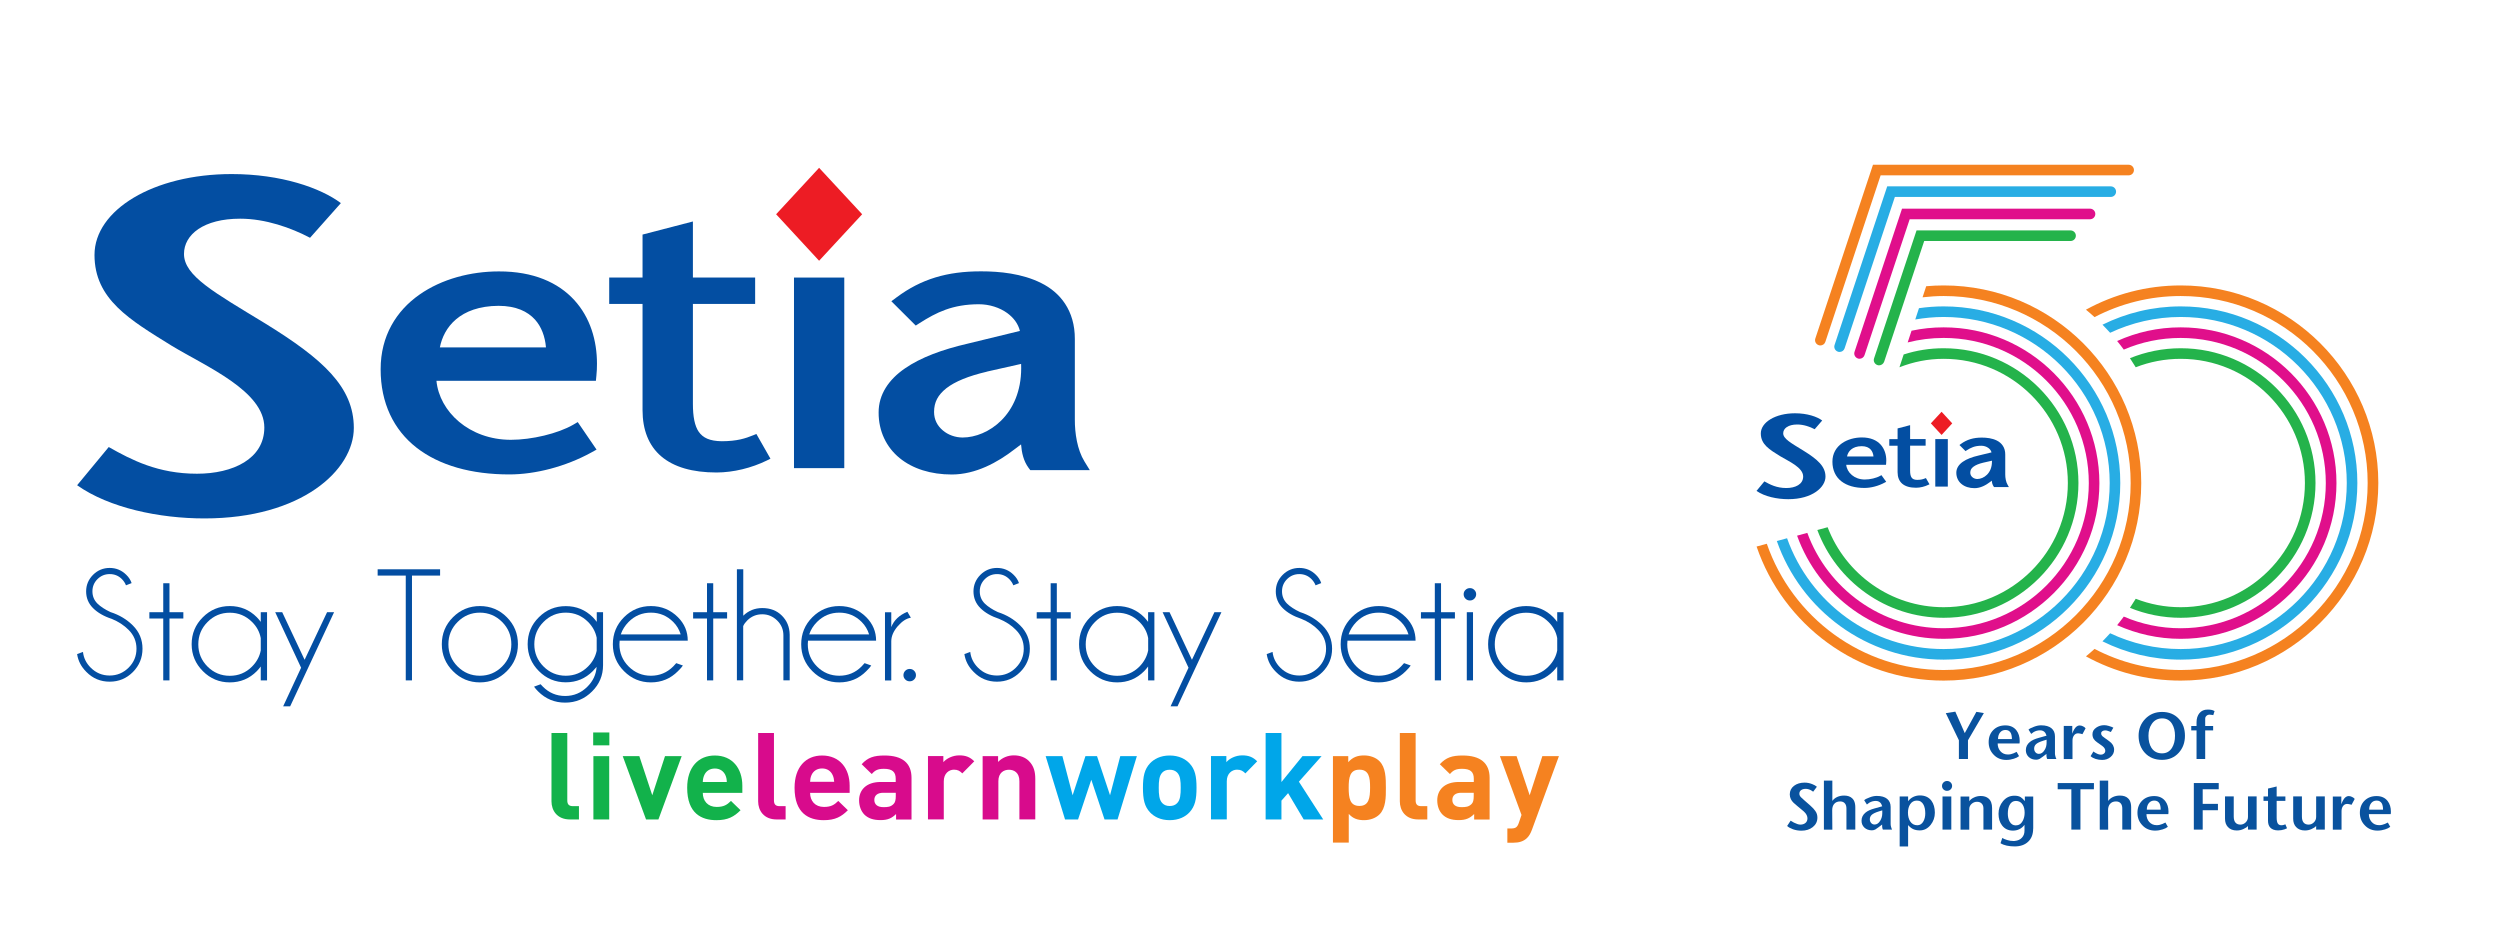 <?xml version="1.0" encoding="utf-8"?>
<!-- Generator: Adobe Illustrator 27.5.0, SVG Export Plug-In . SVG Version: 6.00 Build 0)  -->
<svg version="1.1" id="Layer_1" xmlns="http://www.w3.org/2000/svg" xmlns:xlink="http://www.w3.org/1999/xlink" x="0px" y="0px"
	 viewBox="0 0 349.47 132.22" style="enable-background:new 0 0 349.47 132.22;" xml:space="preserve">
<style type="text/css">
	.st0{fill:#034EA2;}
	.st1{fill:#ED1C24;}
	.st2{fill:#12B24B;}
	.st3{fill:#D80B8C;}
	.st4{fill:#00A6E9;}
	.st5{fill:#F58220;}
	.st6{fill:#09529E;}
	.st7{fill:#24B34B;}
	.st8{fill:#E00F8B;}
	.st9{fill:#28ADE4;}
</style>
<g>
	<path class="st0" d="M43.34,33.24c-2.66-1.4-6.22-2.67-9.77-2.67c-5.09,0-7.85,2.21-7.85,4.93c0,3.07,4.24,5.38,11.33,9.7
		c8.11,5,12.41,8.9,12.41,14.62c0,5.87-7.26,12.65-20.88,12.65c-6.31,0-13.32-1.47-17.8-4.64l4.42-5.34
		c3.18,1.8,6.88,3.73,12.33,3.73c5.01,0,9.42-2.06,9.42-6.46c0-5.1-8.11-8.5-12.95-11.43c-5.87-3.64-10.79-6.49-10.79-12.7
		c0-6.25,8.2-11.3,19.18-11.3c6.9,0,12.42,1.93,15.26,4.06L43.34,33.24z"/>
	<polygon class="st1" points="114.5,36.45 108.49,29.95 114.5,23.46 120.52,29.95 	"/>
	<path class="st0" d="M151.59,64.5c-1.01-1.64-1.35-3.97-1.34-5.84V47.41c0.02-4.01-2.07-6.55-4.72-7.85
		c-2.65-1.33-5.82-1.63-8.37-1.63c-4.75-0.01-8.38,1.07-11.82,3.63l-0.74,0.55l3.41,3.4l0.53-0.34c2.37-1.51,4.61-2.63,8.29-2.64
		c1.46,0,2.91,0.46,3.98,1.24c0.88,0.65,1.51,1.48,1.76,2.49l-7.31,1.78c-3.51,0.81-6.55,1.92-8.78,3.47
		c-2.22,1.53-3.67,3.61-3.66,6.15c-0.01,2.62,1.08,4.85,2.92,6.36c1.84,1.51,4.38,2.31,7.32,2.31c3.33-0.01,6.38-1.68,8.78-3.54l0,0
		l0.89-0.67c0.09,1.17,0.35,2.33,1.05,3.28l0.24,0.32h8.32L151.59,64.5z M142.75,51.46c0,6.55-4.66,9.69-8.18,9.7
		c-1.01,0-2.04-0.36-2.78-1c-0.75-0.63-1.22-1.49-1.22-2.58c0.01-1.37,0.53-2.36,1.72-3.31c1.19-0.93,3.09-1.71,5.65-2.31v-0.01
		l4.8-1.08C142.75,51.08,142.76,51.27,142.75,51.46z M137.76,51.19L137.76,51.19L137.76,51.19L137.76,51.19z"/>
	<rect x="110.99" y="38.8" class="st0" width="7.03" height="26.64"/>
	<path class="st0" d="M105.73,60.66l-0.43,0.18c-1.11,0.45-2.26,0.83-4.39,0.84c-1.73-0.02-2.64-0.49-3.22-1.3
		c-0.58-0.82-0.83-2.15-0.83-3.9V42.49h8.7V38.8h-8.7v-7.84l-7.04,1.83v6.01h-4.66v3.69h4.66v14.85c0,2.71,0.84,4.94,2.61,6.45
		c1.76,1.5,4.35,2.26,7.75,2.26c2.35-0.01,4.88-0.63,7.02-1.68l0.5-0.25L105.73,60.66z"/>
	<path class="st0" d="M80.13,59.37c-2.14,1.24-5.81,2.11-8.71,2.11c-5.84,0-10-3.95-10.41-8.25H83.3l0.07-0.72
		c0.06-0.55,0.08-1.11,0.08-1.67c0-3.23-0.94-6.46-3.18-8.9c-2.23-2.44-5.71-4.01-10.53-4c-3.89,0-7.97,1.03-11.14,3.27
		c-3.17,2.23-5.4,5.73-5.39,10.41c-0.01,4.7,1.82,8.47,5.02,10.96c3.2,2.49,7.67,3.74,12.97,3.74c3.63,0,7.85-1.09,11.43-3.05
		l0.76-0.42L80.76,59L80.13,59.37z M61.49,48.56c0.53-2.75,2.76-5.78,8.21-5.81c2.45,0.01,4.05,0.78,5.1,1.94
		c0.89,1,1.39,2.35,1.52,3.87H61.49z"/>
</g>
<g>
	<path class="st0" d="M15.62,86.51C14.51,86.15,13.64,85.64,13,85c-0.64-0.64-0.96-1.42-0.96-2.33c0-0.89,0.32-1.66,0.96-2.31
		c0.64-0.64,1.42-0.97,2.33-0.97c0.9,0,1.68,0.32,2.33,0.97c0.35,0.34,0.6,0.73,0.74,1.15l-0.79,0.31c-0.12-0.32-0.31-0.6-0.57-0.87
		c-0.47-0.47-1.04-0.7-1.7-0.7c-0.67,0-1.23,0.23-1.71,0.7c-0.47,0.47-0.71,1.04-0.71,1.71c0,0.67,0.23,1.24,0.7,1.71
		c0.44,0.43,1.05,0.83,1.82,1.19c1.25,0.4,2.29,1.03,3.14,1.88c0.89,0.89,1.34,1.97,1.34,3.24c0,1.27-0.45,2.36-1.34,3.26
		c-0.9,0.9-1.98,1.35-3.25,1.35c-1.27,0-2.36-0.45-3.25-1.36c-0.73-0.72-1.16-1.55-1.3-2.5l0.82-0.3c0.09,0.84,0.45,1.57,1.08,2.2
		c0.73,0.73,1.61,1.1,2.65,1.1c1.03,0,1.91-0.37,2.65-1.1c0.73-0.73,1.1-1.61,1.1-2.65c0-1.02-0.37-1.9-1.1-2.63
		C17.33,87.4,16.55,86.89,15.62,86.51"/>
	<polygon class="st0" points="22.82,85.58 22.82,81.53 23.69,81.53 23.69,85.58 25.63,85.58 25.63,86.46 23.69,86.46 23.69,95.11 
		22.82,95.11 22.82,86.46 20.88,86.46 20.88,85.58 	"/>
	<path class="st0" d="M37.33,95.11h-0.88v-1.94c-0.17,0.23-0.35,0.44-0.55,0.65c-1.04,1.05-2.3,1.57-3.78,1.57
		c-1.46,0-2.72-0.52-3.76-1.57c-1.04-1.04-1.57-2.3-1.57-3.76c0-1.48,0.52-2.74,1.57-3.78c1.04-1.04,2.3-1.56,3.76-1.56
		c1.48,0,2.74,0.52,3.78,1.56c0.2,0.21,0.38,0.42,0.55,0.65v-1.35h0.88V95.11z M36.45,90.92v-1.72c-0.16-0.86-0.56-1.61-1.21-2.25
		c-0.86-0.86-1.9-1.3-3.12-1.3c-1.22,0-2.25,0.43-3.11,1.3c-0.86,0.86-1.29,1.9-1.29,3.12c0,1.21,0.43,2.25,1.29,3.11
		c0.86,0.86,1.9,1.29,3.11,1.29c1.22,0,2.26-0.43,3.12-1.3C35.89,92.51,36.29,91.77,36.45,90.92"/>
	<polygon class="st0" points="40.56,98.74 39.58,98.74 42.09,93.34 38.47,85.58 39.45,85.58 42.58,92.23 45.72,85.58 46.7,85.58 	
		"/>
	<polygon class="st0" points="57.59,80.46 57.59,95.11 56.72,95.11 56.72,80.46 52.79,80.46 52.79,79.58 61.52,79.58 61.52,80.46 	
		"/>
	<path class="st0" d="M67.08,84.72c1.48,0,2.74,0.52,3.77,1.56c1.04,1.04,1.55,2.3,1.55,3.78c0,1.46-0.52,2.72-1.55,3.76
		c-1.04,1.04-2.29,1.57-3.77,1.57c-1.46,0-2.72-0.52-3.76-1.57c-1.04-1.04-1.56-2.3-1.56-3.76c0-1.48,0.52-2.74,1.56-3.78
		C64.36,85.24,65.62,84.72,67.08,84.72 M63.97,86.94c-0.86,0.86-1.29,1.9-1.29,3.12c0,1.21,0.43,2.25,1.29,3.11
		c0.86,0.86,1.9,1.29,3.11,1.29c1.21,0,2.25-0.43,3.11-1.29c0.86-0.86,1.29-1.89,1.29-3.11c0-1.22-0.43-2.26-1.29-3.12
		c-0.86-0.86-1.9-1.3-3.11-1.3C65.86,85.64,64.83,86.08,63.97,86.94"/>
	<path class="st0" d="M83.4,93.22c-0.17,0.2-0.35,0.4-0.53,0.59c-1.04,1.05-2.3,1.57-3.78,1.57c-1.46,0-2.72-0.52-3.76-1.57
		c-1.04-1.04-1.57-2.3-1.57-3.76c0-1.48,0.52-2.74,1.57-3.77c1.04-1.04,2.3-1.55,3.76-1.55c1.48,0,2.74,0.52,3.78,1.55
		c0.2,0.21,0.38,0.42,0.55,0.65v-1.35h0.88v7.4c0,1.44-0.51,2.66-1.53,3.67c-1.04,1.05-2.3,1.57-3.77,1.57s-2.73-0.52-3.78-1.57
		c-0.21-0.21-0.4-0.43-0.57-0.66l0.92-0.34l0.32,0.34c0.86,0.86,1.89,1.3,3.11,1.3c1.21,0,2.24-0.43,3.11-1.3
		C82.9,95.21,83.33,94.28,83.4,93.22 M83.41,89.15c-0.17-0.84-0.57-1.57-1.2-2.21c-0.86-0.86-1.9-1.3-3.12-1.3
		c-1.22,0-2.25,0.43-3.11,1.3c-0.86,0.86-1.29,1.9-1.29,3.12c0,1.21,0.43,2.25,1.29,3.11c0.86,0.86,1.9,1.29,3.11,1.29
		c1.22,0,2.26-0.43,3.12-1.3c0.62-0.62,1.02-1.35,1.2-2.19V89.15z"/>
	<path class="st0" d="M86.62,89.57c-0.02,0.15-0.03,0.32-0.03,0.49c0,1.21,0.43,2.25,1.29,3.11c0.86,0.86,1.9,1.29,3.11,1.29
		c1.21,0,2.25-0.43,3.12-1.3c0.15-0.15,0.29-0.3,0.42-0.46l0.93,0.33c-0.11,0.18-0.34,0.45-0.69,0.79c-1.04,1.05-2.3,1.57-3.78,1.57
		c-1.46,0-2.72-0.52-3.76-1.57c-1.04-1.04-1.56-2.3-1.56-3.76c0-1.48,0.52-2.74,1.56-3.78c1.04-1.04,2.3-1.56,3.76-1.56
		c1.48,0,2.74,0.52,3.78,1.56c0.92,0.92,1.37,2.02,1.37,3.28H86.62z M86.78,88.68h8.37c-0.2-0.67-0.55-1.25-1.04-1.74
		c-0.86-0.86-1.9-1.3-3.12-1.3c-1.22,0-2.26,0.43-3.12,1.3C87.36,87.46,86.99,88.04,86.78,88.68"/>
	<polygon class="st0" points="98.83,85.58 98.83,81.53 99.7,81.53 99.7,85.58 101.64,85.58 101.64,86.46 99.7,86.46 99.7,95.11 
		98.83,95.11 98.83,86.46 96.89,86.46 96.89,85.58 	"/>
	<path class="st0" d="M103.02,79.58h0.88v6.49c0.73-0.71,1.62-1.07,2.66-1.07c1.12,0,2.03,0.35,2.74,1.06
		c0.71,0.71,1.07,1.59,1.09,2.66v6.38h-0.88v-6.29c0-0.81-0.29-1.5-0.88-2.08c-0.59-0.57-1.28-0.86-2.08-0.86
		c-0.81,0-1.5,0.28-2.08,0.85c-0.26,0.26-0.46,0.52-0.58,0.8v7.58h-0.88V79.58z"/>
	<path class="st0" d="M112.95,89.57c-0.02,0.15-0.03,0.32-0.03,0.49c0,1.21,0.43,2.25,1.29,3.11c0.86,0.86,1.9,1.29,3.11,1.29
		c1.22,0,2.26-0.43,3.12-1.3c0.15-0.15,0.28-0.3,0.42-0.46l0.93,0.33c-0.11,0.18-0.34,0.45-0.69,0.79c-1.04,1.05-2.3,1.57-3.78,1.57
		c-1.46,0-2.72-0.52-3.76-1.57c-1.04-1.04-1.56-2.3-1.56-3.76c0-1.48,0.52-2.74,1.56-3.78c1.04-1.04,2.3-1.56,3.76-1.56
		c1.48,0,2.74,0.52,3.78,1.56c0.91,0.92,1.37,2.02,1.37,3.28H112.95z M113.12,88.68h8.37c-0.21-0.67-0.55-1.25-1.04-1.74
		c-0.86-0.86-1.9-1.3-3.12-1.3c-1.22,0-2.25,0.43-3.12,1.3C113.69,87.46,113.33,88.04,113.12,88.68"/>
	<path class="st0" d="M127.33,86.35c-0.62,0.09-1.23,0.49-1.84,1.19c-0.6,0.7-0.9,1.4-0.9,2.11v5.47h-0.88v-9.53h0.88v2.07
		c0.37-0.96,1.12-1.67,2.25-2.14L127.33,86.35z"/>
	<path class="st0" d="M127.78,93.76c0.17,0.17,0.26,0.37,0.26,0.62c0,0.24-0.09,0.45-0.26,0.61c-0.17,0.17-0.37,0.25-0.61,0.25
		c-0.24,0-0.45-0.08-0.62-0.25c-0.17-0.17-0.26-0.37-0.26-0.61c0-0.24,0.09-0.45,0.26-0.62c0.17-0.17,0.38-0.25,0.62-0.25
		C127.41,93.51,127.61,93.59,127.78,93.76"/>
	<path class="st0" d="M139.66,86.51c-1.11-0.37-1.98-0.87-2.62-1.51c-0.64-0.64-0.96-1.42-0.96-2.33c0-0.89,0.32-1.66,0.96-2.31
		c0.64-0.64,1.42-0.97,2.33-0.97c0.9,0,1.68,0.32,2.33,0.97c0.35,0.34,0.6,0.73,0.74,1.15l-0.79,0.31c-0.12-0.32-0.31-0.6-0.57-0.87
		c-0.47-0.47-1.04-0.7-1.7-0.7c-0.67,0-1.23,0.23-1.71,0.7c-0.47,0.47-0.71,1.04-0.71,1.71c0,0.67,0.23,1.24,0.7,1.71
		c0.44,0.43,1.05,0.83,1.82,1.19c1.25,0.4,2.29,1.03,3.14,1.88c0.89,0.89,1.34,1.97,1.34,3.24c0,1.27-0.45,2.36-1.35,3.26
		c-0.9,0.9-1.98,1.35-3.25,1.35c-1.27,0-2.36-0.45-3.25-1.36c-0.73-0.72-1.16-1.55-1.3-2.5l0.82-0.3c0.09,0.84,0.45,1.57,1.08,2.2
		c0.73,0.73,1.61,1.1,2.65,1.1c1.03,0,1.92-0.37,2.65-1.1c0.73-0.73,1.1-1.61,1.1-2.65c0-1.02-0.37-1.9-1.1-2.63
		C141.38,87.4,140.59,86.89,139.66,86.51"/>
	<polygon class="st0" points="146.87,85.58 146.87,81.53 147.73,81.53 147.73,85.58 149.68,85.58 149.68,86.46 147.73,86.46 
		147.73,95.11 146.87,95.11 146.87,86.46 144.92,86.46 144.92,85.58 	"/>
	<path class="st0" d="M161.37,95.11h-0.88v-1.94c-0.17,0.23-0.35,0.44-0.55,0.65c-1.04,1.05-2.3,1.57-3.78,1.57
		c-1.46,0-2.72-0.52-3.76-1.57c-1.04-1.04-1.56-2.3-1.56-3.76c0-1.48,0.52-2.74,1.56-3.78c1.04-1.04,2.3-1.56,3.76-1.56
		c1.48,0,2.74,0.52,3.78,1.56c0.2,0.21,0.38,0.42,0.55,0.65v-1.35h0.88V95.11z M160.5,90.92v-1.72c-0.16-0.86-0.56-1.61-1.21-2.25
		c-0.86-0.86-1.9-1.3-3.12-1.3c-1.22,0-2.25,0.43-3.11,1.3c-0.86,0.86-1.29,1.9-1.29,3.12c0,1.21,0.43,2.25,1.29,3.11
		c0.86,0.86,1.9,1.29,3.11,1.29c1.22,0,2.25-0.43,3.12-1.3C159.93,92.51,160.33,91.77,160.5,90.92"/>
	<polygon class="st0" points="164.6,98.74 163.63,98.74 166.14,93.34 162.52,85.58 163.49,85.58 166.62,92.23 169.76,85.58 
		170.74,85.58 	"/>
	<path class="st0" d="M181.92,86.51c-1.11-0.37-1.98-0.87-2.62-1.51c-0.64-0.64-0.96-1.42-0.96-2.33c0-0.89,0.32-1.66,0.96-2.31
		c0.64-0.64,1.42-0.97,2.33-0.97c0.9,0,1.68,0.32,2.33,0.97c0.35,0.34,0.6,0.73,0.73,1.15l-0.79,0.31c-0.12-0.32-0.31-0.6-0.57-0.87
		c-0.47-0.47-1.04-0.7-1.7-0.7s-1.23,0.23-1.71,0.7c-0.47,0.47-0.71,1.04-0.71,1.71c0,0.67,0.23,1.24,0.7,1.71
		c0.44,0.43,1.05,0.83,1.82,1.19c1.24,0.4,2.29,1.03,3.14,1.88c0.89,0.89,1.34,1.97,1.34,3.24c0,1.27-0.45,2.36-1.34,3.26
		c-0.9,0.9-1.98,1.35-3.25,1.35c-1.27,0-2.36-0.45-3.25-1.36c-0.73-0.72-1.16-1.55-1.3-2.5l0.82-0.3c0.09,0.84,0.45,1.57,1.08,2.2
		c0.73,0.73,1.61,1.1,2.65,1.1s1.91-0.37,2.65-1.1c0.73-0.73,1.1-1.61,1.1-2.65c0-1.02-0.37-1.9-1.1-2.63
		C183.64,87.4,182.85,86.89,181.92,86.51"/>
	<path class="st0" d="M188.36,89.57c-0.02,0.15-0.03,0.32-0.03,0.49c0,1.21,0.43,2.25,1.29,3.11c0.86,0.86,1.9,1.29,3.11,1.29
		c1.21,0,2.26-0.43,3.12-1.3c0.15-0.15,0.29-0.3,0.42-0.46l0.93,0.33c-0.11,0.18-0.34,0.45-0.69,0.79c-1.04,1.05-2.3,1.57-3.78,1.57
		c-1.46,0-2.72-0.52-3.76-1.57c-1.04-1.04-1.56-2.3-1.56-3.76c0-1.48,0.52-2.74,1.56-3.78c1.04-1.04,2.3-1.56,3.76-1.56
		c1.48,0,2.74,0.52,3.78,1.56c0.92,0.92,1.37,2.02,1.37,3.28H188.36z M188.52,88.68h8.37c-0.21-0.67-0.55-1.25-1.04-1.74
		c-0.86-0.86-1.9-1.3-3.12-1.3c-1.22,0-2.26,0.43-3.12,1.3C189.1,87.46,188.74,88.04,188.52,88.68"/>
	<polygon class="st0" points="200.57,85.58 200.57,81.53 201.44,81.53 201.44,85.58 203.38,85.58 203.38,86.46 201.44,86.46 
		201.44,95.11 200.57,95.11 200.57,86.46 198.63,86.46 198.63,85.58 	"/>
	<path class="st0" d="M206.09,82.46c0.17,0.17,0.26,0.37,0.26,0.6c0,0.25-0.09,0.46-0.26,0.63c-0.17,0.17-0.37,0.25-0.61,0.25
		c-0.24,0-0.45-0.08-0.62-0.25c-0.17-0.17-0.26-0.38-0.26-0.63c0-0.23,0.09-0.44,0.26-0.6c0.17-0.17,0.38-0.25,0.62-0.25
		C205.71,82.21,205.92,82.29,206.09,82.46 M205.91,95.11h-0.87v-9.53h0.87V95.11z"/>
	<path class="st0" d="M218.56,95.11h-0.88v-1.94c-0.17,0.23-0.35,0.44-0.55,0.65c-1.04,1.05-2.3,1.57-3.78,1.57
		c-1.46,0-2.72-0.52-3.76-1.57c-1.04-1.04-1.57-2.3-1.57-3.76c0-1.48,0.52-2.74,1.57-3.78c1.04-1.04,2.3-1.56,3.76-1.56
		c1.48,0,2.74,0.52,3.78,1.56c0.2,0.21,0.38,0.42,0.55,0.65v-1.35h0.88V95.11z M217.68,90.92v-1.72c-0.16-0.86-0.56-1.61-1.21-2.25
		c-0.86-0.86-1.9-1.3-3.12-1.3c-1.22,0-2.25,0.43-3.11,1.3c-0.86,0.86-1.29,1.9-1.29,3.12c0,1.21,0.43,2.25,1.29,3.11
		c0.86,0.86,1.9,1.29,3.11,1.29c1.22,0,2.26-0.43,3.12-1.3C217.12,92.51,217.52,91.77,217.68,90.92"/>
	<g>
		<path class="st2" d="M79.68,114.55c-1.82,0-2.59-1.27-2.59-2.53v-9.56h2.21v9.43c0,0.53,0.22,0.8,0.78,0.8h0.85v1.86H79.68z"/>
		<path class="st2" d="M82.92,102.39h2.26v1.8h-2.26V102.39z M82.95,105.7h2.21v8.85h-2.21V105.7z"/>
		<polygon class="st2" points="92.04,114.55 90.31,114.55 87.05,105.7 89.37,105.7 91.18,111.17 92.96,105.7 95.29,105.7 		"/>
		<path class="st2" d="M98.24,110.82c0,1.14,0.7,1.98,1.94,1.98c0.97,0,1.44-0.28,2-0.84l1.34,1.3c-0.9,0.9-1.77,1.39-3.37,1.39
			c-2.09,0-4.09-0.94-4.09-4.53c0-2.88,1.57-4.51,3.86-4.51c2.46,0,3.85,1.8,3.85,4.23v0.99H98.24z M101.4,108.35
			c-0.24-0.52-0.73-0.92-1.47-0.92c-0.75,0-1.24,0.39-1.48,0.92c-0.14,0.32-0.19,0.57-0.21,0.96h3.36
			C101.59,108.92,101.54,108.68,101.4,108.35"/>
	</g>
	<g>
		<path class="st3" d="M108.57,114.55c-1.82,0-2.59-1.27-2.59-2.53v-9.56h2.21v9.43c0,0.53,0.22,0.8,0.78,0.8h0.85v1.86H108.57z"/>
		<path class="st3" d="M113.24,110.82c0,1.14,0.7,1.98,1.94,1.98c0.97,0,1.44-0.28,2-0.84l1.34,1.3c-0.9,0.9-1.77,1.39-3.36,1.39
			c-2.09,0-4.09-0.94-4.09-4.53c0-2.88,1.56-4.51,3.85-4.51c2.46,0,3.85,1.8,3.85,4.23v0.99H113.24z M116.39,108.34
			c-0.24-0.53-0.73-0.92-1.47-0.92c-0.74,0-1.24,0.39-1.48,0.92c-0.14,0.32-0.18,0.56-0.2,0.95h3.37
			C116.58,108.91,116.54,108.67,116.39,108.34"/>
		<path class="st3" d="M125.26,114.55v-0.76c-0.6,0.59-1.16,0.85-2.18,0.85c-1,0-1.73-0.25-2.26-0.78c-0.47-0.49-0.73-1.2-0.73-1.99
			c0-1.41,0.97-2.56,3.03-2.56h2.09v-0.45c0-0.96-0.48-1.39-1.65-1.39c-0.85,0-1.24,0.2-1.7,0.73l-1.41-1.37
			c0.86-0.95,1.72-1.22,3.2-1.22c2.48,0,3.77,1.05,3.77,3.13v5.82H125.26z M125.21,110.82h-1.75c-0.79,0-1.24,0.37-1.24,1
			c0,0.61,0.41,1.01,1.28,1.01c0.61,0,1-0.04,1.39-0.42c0.24-0.22,0.33-0.58,0.33-1.12V110.82z"/>
		<path class="st3" d="M134.52,108.11c-0.34-0.34-0.63-0.52-1.17-0.52c-0.68,0-1.42,0.51-1.42,1.62v5.33h-2.21v-8.85h2.15v0.85
			c0.43-0.5,1.28-0.95,2.23-0.95c0.87,0,1.48,0.22,2.09,0.83L134.52,108.11z"/>
		<path class="st3" d="M142.5,114.55v-5.35c0-1.21-0.76-1.6-1.46-1.6c-0.7,0-1.48,0.4-1.48,1.6v5.35h-2.2v-8.85h2.16v0.81
			c0.58-0.61,1.39-0.92,2.21-0.92c0.88,0,1.59,0.29,2.09,0.78c0.72,0.72,0.9,1.55,0.9,2.52v5.65H142.5z"/>
	</g>
	<g>
		<polygon class="st4" points="156.22,114.55 154.4,114.55 152.55,109 150.7,114.55 148.88,114.55 146.17,105.7 148.51,105.7 
			149.94,111.17 151.73,105.7 153.35,105.7 155.17,111.17 156.6,105.7 158.92,105.7 		"/>
		<path class="st4" d="M166.26,113.57c-0.54,0.58-1.45,1.08-2.75,1.08c-1.31,0-2.19-0.51-2.74-1.08c-0.79-0.84-1-1.83-1-3.45
			c0-1.59,0.21-2.59,1-3.43c0.55-0.57,1.43-1.08,2.74-1.08c1.3,0,2.21,0.51,2.75,1.08c0.8,0.84,1,1.84,1,3.43
			C167.26,111.73,167.05,112.73,166.26,113.57 M164.54,107.98c-0.26-0.25-0.59-0.38-1.03-0.38c-0.44,0-0.77,0.13-1.02,0.38
			c-0.46,0.46-0.51,1.22-0.51,2.14c0,0.92,0.05,1.7,0.51,2.16c0.26,0.26,0.58,0.39,1.02,0.39c0.44,0,0.78-0.13,1.03-0.39
			c0.46-0.45,0.51-1.24,0.51-2.16C165.05,109.2,165,108.44,164.54,107.98"/>
		<path class="st4" d="M174.09,108.11c-0.34-0.34-0.63-0.52-1.17-0.52c-0.68,0-1.43,0.51-1.43,1.62v5.33h-2.21v-8.85h2.15v0.85
			c0.42-0.5,1.28-0.95,2.22-0.95c0.87,0,1.48,0.22,2.09,0.83L174.09,108.11z"/>
		<polygon class="st4" points="182.24,114.55 180.06,110.87 179.13,111.92 179.13,114.55 176.92,114.55 176.92,102.46 
			179.13,102.46 179.13,109.32 182.07,105.7 184.74,105.7 181.57,109.27 184.97,114.55 		"/>
	</g>
	<g>
		<path class="st5" d="M192.83,113.85c-0.49,0.49-1.29,0.8-2.15,0.8c-0.9,0-1.56-0.23-2.14-0.88v4.02h-2.21V105.7h2.14v0.84
			c0.61-0.68,1.27-0.94,2.21-0.94c0.87,0,1.67,0.31,2.15,0.8c0.89,0.88,0.9,2.39,0.9,3.72
			C193.74,111.44,193.72,112.97,192.83,113.85 M190.03,107.59c-1.33,0-1.5,1.08-1.5,2.52c0,1.45,0.17,2.55,1.5,2.55
			c1.32,0,1.49-1.1,1.49-2.55C191.53,108.68,191.36,107.59,190.03,107.59"/>
		<path class="st5" d="M198.26,114.55c-1.82,0-2.58-1.27-2.58-2.53v-9.56h2.21v9.43c0,0.53,0.22,0.8,0.78,0.8h0.85v1.86H198.26z"/>
		<path class="st5" d="M206.07,114.55v-0.76c-0.6,0.59-1.16,0.85-2.17,0.85c-1,0-1.73-0.25-2.26-0.78c-0.48-0.49-0.73-1.2-0.73-1.99
			c0-1.41,0.97-2.56,3.02-2.56h2.09v-0.45c0-0.96-0.47-1.39-1.64-1.39c-0.85,0-1.24,0.2-1.7,0.73l-1.41-1.37
			c0.87-0.95,1.72-1.22,3.19-1.22c2.47,0,3.77,1.05,3.77,3.13v5.82H206.07z M206.01,110.82h-1.75c-0.8,0-1.24,0.37-1.24,1
			c0,0.61,0.41,1.01,1.27,1.01c0.61,0,1-0.04,1.4-0.42c0.24-0.22,0.32-0.58,0.32-1.12V110.82z"/>
		<path class="st5" d="M214.15,115.98c-0.19,0.5-0.39,0.87-0.67,1.14c-0.5,0.51-1.17,0.68-1.9,0.68h-0.87v-1.99h0.51
			c0.63,0,0.88-0.15,1.1-0.8l0.37-1.09l-3.02-8.22h2.33l1.83,5.47l1.77-5.47h2.32L214.15,115.98z"/>
	</g>
</g>
<g>
	<path class="st6" d="M277.32,99.68l-2.22,3.8v2.62h-1.27v-2.62L272,99.69l1.33-0.21l1.32,3l1.62-2.97L277.32,99.68z"/>
	<path class="st6" d="M282.3,103.93h-3.05c0,0.43,0.13,0.79,0.38,1.08c0.27,0.31,0.62,0.46,1.06,0.46c0.27,0,0.54-0.06,0.79-0.17
		c0.14-0.07,0.28-0.13,0.42-0.2l0.34,0.6c-0.19,0.15-0.43,0.27-0.73,0.36c-0.34,0.11-0.69,0.17-1.05,0.17
		c-0.71,0-1.31-0.24-1.77-0.73c-0.47-0.48-0.7-1.07-0.7-1.76c0-0.7,0.22-1.26,0.65-1.69c0.43-0.43,0.99-0.65,1.69-0.65
		c0.66,0,1.18,0.23,1.54,0.69c0.31,0.4,0.46,0.9,0.46,1.49c0,0.1,0,0.17-0.01,0.22C282.31,103.87,282.3,103.9,282.3,103.93z
		 M281.24,103.31c0-0.37-0.06-0.66-0.17-0.87c-0.15-0.26-0.39-0.4-0.72-0.4c-0.32,0-0.58,0.12-0.77,0.36
		c-0.19,0.24-0.28,0.54-0.28,0.91H281.24z"/>
	<path class="st6" d="M287.46,106.1h-1.28c-0.01-0.03-0.03-0.05-0.04-0.08c-0.01-0.02-0.02-0.05-0.03-0.1
		c-0.01-0.05-0.02-0.1-0.03-0.16c0-0.06-0.01-0.12-0.01-0.18v-0.19l-0.53,0.4c-0.2,0.15-0.34,0.25-0.42,0.29
		c-0.15,0.08-0.31,0.12-0.48,0.12c-0.43,0-0.78-0.13-1.05-0.38c-0.27-0.26-0.4-0.58-0.4-0.96c0-0.46,0.19-0.84,0.56-1.14
		c0.29-0.24,0.71-0.43,1.26-0.58l1.07-0.3c-0.08-0.21-0.13-0.34-0.17-0.39c-0.17-0.24-0.41-0.36-0.72-0.36
		c-0.33,0-0.63,0.08-0.92,0.25c-0.09,0.06-0.2,0.14-0.33,0.25l-0.38-0.6c0.13-0.13,0.39-0.26,0.8-0.41
		c0.34-0.13,0.66-0.19,0.96-0.19c0.64,0,1.12,0.14,1.45,0.41c0.33,0.27,0.49,0.65,0.49,1.14v2.02c0,0.13,0,0.25,0,0.37
		c0,0.12,0.02,0.25,0.06,0.39c0.02,0.08,0.04,0.14,0.06,0.2C287.41,105.96,287.43,106.02,287.46,106.1z M286.09,103.8v-0.4
		l-0.46,0.14c-0.52,0.16-0.86,0.33-1.04,0.51c-0.16,0.16-0.24,0.36-0.24,0.6c0,0.2,0.06,0.37,0.18,0.51
		c0.12,0.14,0.28,0.22,0.48,0.22c0.31,0,0.57-0.17,0.78-0.51C286,104.56,286.09,104.2,286.09,103.8z"/>
	<path class="st6" d="M291.54,101.81l-0.44,0.82c-0.02-0.01-0.09-0.04-0.21-0.06c-0.12-0.03-0.21-0.05-0.27-0.05
		c-0.06-0.01-0.11-0.01-0.15-0.01c-0.24,0-0.43,0.11-0.57,0.32c-0.13,0.19-0.19,0.42-0.19,0.69v2.59h-1.22v-4.63h1.19v1.08
		c0.09-0.26,0.17-0.45,0.25-0.57c0.22-0.39,0.48-0.58,0.77-0.58c0.17,0,0.33,0.04,0.48,0.12
		C291.33,101.6,291.45,101.69,291.54,101.81z"/>
	<path class="st6" d="M295.53,104.79c0,0.41-0.17,0.76-0.51,1.04c-0.32,0.27-0.71,0.4-1.16,0.4c-0.33,0-0.64-0.05-0.92-0.14
		c-0.28-0.09-0.52-0.22-0.7-0.39l0.4-0.66c0.01,0.04,0.12,0.11,0.34,0.23c0.26,0.15,0.5,0.22,0.72,0.22c0.15,0,0.29-0.05,0.41-0.15
		c0.12-0.1,0.18-0.23,0.18-0.39c0-0.17-0.07-0.33-0.21-0.49c-0.09-0.1-0.25-0.23-0.48-0.38l-0.44-0.31
		c-0.22-0.15-0.38-0.31-0.49-0.48c-0.11-0.18-0.17-0.4-0.17-0.65c0-0.38,0.17-0.69,0.53-0.93c0.32-0.22,0.69-0.34,1.11-0.34
		c0.18,0,0.39,0.03,0.62,0.1c0.34,0.1,0.55,0.18,0.66,0.25l-0.35,0.61c-0.01-0.01-0.06-0.03-0.16-0.07
		c-0.23-0.09-0.39-0.14-0.47-0.15c-0.08-0.01-0.14-0.01-0.18-0.01c-0.14,0-0.27,0.04-0.38,0.11c-0.11,0.07-0.16,0.16-0.16,0.27
		c0,0.03,0,0.06,0,0.07c0,0.13,0.06,0.25,0.17,0.36c0.06,0.06,0.18,0.15,0.37,0.28l0.57,0.41c0.22,0.15,0.4,0.34,0.53,0.55
		C295.47,104.36,295.53,104.58,295.53,104.79z"/>
	<path class="st6" d="M305.43,102.85c0,0.95-0.29,1.74-0.87,2.38c-0.6,0.66-1.38,0.99-2.33,0.99c-1.01,0-1.81-0.33-2.42-1
		c-0.57-0.63-0.86-1.42-0.86-2.37c0-0.93,0.31-1.71,0.92-2.35c0.63-0.66,1.42-0.98,2.36-0.98c0.97,0,1.75,0.32,2.34,0.96
		C305.15,101.08,305.43,101.88,305.43,102.85z M304.04,102.85c0-0.66-0.14-1.21-0.41-1.66c-0.32-0.52-0.78-0.77-1.38-0.77
		c-0.62,0-1.11,0.26-1.46,0.78c-0.31,0.45-0.46,1-0.46,1.65c0,0.69,0.14,1.25,0.41,1.68c0.34,0.52,0.83,0.78,1.49,0.78
		c0.61,0,1.07-0.26,1.4-0.79C303.9,104.07,304.04,103.52,304.04,102.85z"/>
	<path class="st6" d="M309.57,99.4l-0.18,0.57c-0.02-0.01-0.09-0.02-0.22-0.04c-0.13-0.02-0.23-0.03-0.3-0.03
		c-0.17,0-0.31,0.05-0.43,0.16c-0.12,0.11-0.18,0.24-0.18,0.4v1.03h1.11v0.61h-1.11v4h-1.21v-4h-0.74v-0.61h0.74v-0.52
		c0-0.53,0.14-0.96,0.41-1.29c0.27-0.32,0.65-0.49,1.12-0.49c0.23,0,0.41,0.01,0.54,0.04C309.26,99.25,309.41,99.31,309.57,99.4z"/>
	<path class="st6" d="M254.05,114.29c0,0.55-0.22,0.99-0.65,1.33c-0.42,0.33-0.94,0.5-1.58,0.5c-0.42,0-0.82-0.07-1.19-0.2
		c-0.37-0.14-0.64-0.29-0.81-0.46l0.49-0.74c0.19,0.12,0.35,0.21,0.46,0.27c0.36,0.18,0.66,0.28,0.89,0.28
		c0.3,0,0.54-0.08,0.72-0.23c0.18-0.15,0.28-0.37,0.28-0.64c0-0.25-0.1-0.5-0.29-0.74c-0.11-0.14-0.29-0.3-0.54-0.5l-0.53-0.44
		c-0.27-0.22-0.46-0.38-0.56-0.48c-0.18-0.17-0.31-0.35-0.4-0.53c-0.1-0.21-0.15-0.43-0.15-0.66c0-0.5,0.2-0.9,0.59-1.2
		c0.39-0.3,0.89-0.45,1.49-0.45c0.36,0,0.71,0.07,1.06,0.21c0.28,0.11,0.49,0.23,0.65,0.37l-0.52,0.69c-0.12-0.09-0.22-0.15-0.3-0.2
		c-0.25-0.13-0.5-0.2-0.74-0.2c-0.27,0-0.48,0.06-0.65,0.18c-0.16,0.12-0.24,0.29-0.24,0.51c0,0.16,0.07,0.32,0.22,0.48
		c0.05,0.06,0.21,0.2,0.48,0.44l0.81,0.71c0.34,0.3,0.57,0.55,0.71,0.76C253.96,113.63,254.05,113.95,254.05,114.29z"/>
	<path class="st6" d="M259.35,115.97h-1.24v-2.94c0-0.29-0.06-0.52-0.19-0.69c-0.15-0.21-0.39-0.31-0.69-0.31
		c-0.38,0-0.66,0.13-0.86,0.38c-0.17,0.22-0.25,0.5-0.25,0.86l0.02,2.71h-1.18v-6.86h1.18v2.84c0.16-0.23,0.38-0.41,0.67-0.55
		c0.29-0.13,0.61-0.2,0.97-0.2c0.49,0,0.87,0.13,1.13,0.38c0.2,0.18,0.33,0.43,0.39,0.74c0.03,0.15,0.05,0.32,0.05,0.5V115.97z"/>
	<path class="st6" d="M264.49,115.97h-1.28c-0.01-0.03-0.03-0.05-0.04-0.08c-0.01-0.02-0.02-0.05-0.03-0.1
		c-0.01-0.05-0.02-0.1-0.03-0.16c0-0.06-0.01-0.12-0.01-0.18v-0.19l-0.53,0.4c-0.2,0.15-0.34,0.25-0.42,0.29
		c-0.15,0.08-0.31,0.12-0.48,0.12c-0.43,0-0.78-0.13-1.05-0.38c-0.27-0.26-0.4-0.58-0.4-0.96c0-0.46,0.19-0.84,0.56-1.14
		c0.29-0.24,0.71-0.43,1.26-0.58l1.07-0.3c-0.08-0.21-0.13-0.34-0.17-0.39c-0.17-0.24-0.41-0.36-0.72-0.36
		c-0.33,0-0.63,0.08-0.92,0.25c-0.09,0.06-0.2,0.14-0.33,0.25l-0.38-0.6c0.13-0.13,0.39-0.26,0.8-0.41
		c0.34-0.13,0.66-0.19,0.96-0.19c0.64,0,1.12,0.14,1.45,0.41c0.33,0.27,0.49,0.65,0.49,1.14v2.02c0,0.13,0,0.25,0,0.37
		c0,0.12,0.02,0.25,0.06,0.39c0.02,0.08,0.04,0.14,0.06,0.2C264.43,115.83,264.45,115.9,264.49,115.97z M263.12,113.68v-0.4
		l-0.46,0.14c-0.52,0.16-0.86,0.33-1.04,0.51c-0.16,0.16-0.24,0.36-0.24,0.6c0,0.2,0.06,0.37,0.18,0.51
		c0.12,0.14,0.28,0.22,0.48,0.22c0.31,0,0.57-0.17,0.78-0.51C263.02,114.43,263.12,114.08,263.12,113.68z"/>
	<path class="st6" d="M270.47,113.6c0,0.65-0.2,1.22-0.59,1.71c-0.41,0.51-0.92,0.77-1.51,0.77c-0.36,0-0.68-0.06-0.93-0.18
		c-0.26-0.12-0.49-0.31-0.71-0.56v2.99h-1.18v-6.99h1.18V112c0.21-0.28,0.46-0.48,0.74-0.61c0.28-0.13,0.58-0.2,0.91-0.2
		c0.7,0,1.24,0.25,1.61,0.74C270.3,112.36,270.47,112.92,270.47,113.6z M269.13,113.71c0-0.5-0.08-0.9-0.24-1.21
		c-0.2-0.39-0.51-0.59-0.94-0.59c-0.41,0-0.72,0.18-0.95,0.54c-0.19,0.31-0.29,0.69-0.29,1.14c0,0.49,0.1,0.89,0.3,1.21
		c0.24,0.38,0.57,0.56,1.01,0.56c0.36,0,0.65-0.18,0.85-0.55C269.04,114.51,269.13,114.14,269.13,113.71z"/>
	<path class="st6" d="M272.88,109.86c0,0.19-0.07,0.36-0.21,0.49c-0.14,0.14-0.31,0.2-0.51,0.2c-0.19,0-0.35-0.07-0.49-0.2
		c-0.14-0.14-0.2-0.3-0.2-0.49c0-0.19,0.07-0.35,0.21-0.49c0.14-0.13,0.3-0.2,0.49-0.2c0.2,0,0.36,0.07,0.5,0.2
		C272.81,109.51,272.88,109.67,272.88,109.86z M272.77,115.97h-1.23v-4.63h1.23V115.97z"/>
	<path class="st6" d="M278.48,115.97h-1.22v-2.98c0-0.29-0.09-0.52-0.27-0.69c-0.16-0.15-0.37-0.22-0.63-0.22
		c-0.27,0-0.52,0.09-0.73,0.27c-0.23,0.2-0.35,0.44-0.35,0.75v2.88h-1.22v-4.63h1.22v0.65c0.14-0.21,0.36-0.38,0.64-0.51
		c0.3-0.15,0.62-0.22,0.96-0.22c0.46,0,0.82,0.12,1.09,0.35c0.34,0.29,0.5,0.74,0.5,1.35V115.97z"/>
	<path class="st6" d="M284.21,115.84c0,0.79-0.24,1.4-0.72,1.84c-0.46,0.43-1.09,0.64-1.86,0.64c-0.39,0-0.76-0.04-1.11-0.11
		c-0.35-0.08-0.64-0.19-0.87-0.34l0.25-0.74c0.12,0.1,0.35,0.2,0.69,0.3c0.29,0.09,0.57,0.13,0.84,0.13c0.04,0,0.09,0,0.14,0
		c0.04-0.01,0.07-0.01,0.08-0.01c0.42-0.04,0.76-0.19,0.99-0.45c0.24-0.26,0.36-0.58,0.36-0.97v-0.83c-0.2,0.27-0.44,0.48-0.72,0.61
		c-0.28,0.14-0.58,0.2-0.89,0.2c-0.65,0-1.16-0.24-1.53-0.73c-0.33-0.43-0.49-0.98-0.49-1.63c0-0.67,0.21-1.26,0.62-1.75
		c0.43-0.52,0.96-0.77,1.6-0.77c0.35,0,0.64,0.06,0.86,0.19c0.17,0.1,0.37,0.29,0.6,0.56v-0.63h1.17V115.84z M283.02,113.61
		c0-0.45-0.09-0.83-0.27-1.12c-0.22-0.35-0.53-0.53-0.95-0.53c-0.4,0-0.69,0.19-0.89,0.58c-0.16,0.31-0.24,0.71-0.24,1.19
		c0,0.44,0.08,0.81,0.25,1.11c0.2,0.36,0.48,0.54,0.86,0.54c0.42,0,0.75-0.21,0.97-0.62C282.93,114.42,283.02,114.04,283.02,113.61z
		"/>
	<path class="st6" d="M292.71,109.46l-0.01,0.87h-1.88v5.64h-1.27v-5.64h-1.91v-0.87H292.71z"/>
	<path class="st6" d="M297.91,115.97h-1.24v-2.94c0-0.29-0.06-0.52-0.19-0.69c-0.15-0.21-0.39-0.31-0.69-0.31
		c-0.38,0-0.66,0.13-0.86,0.38c-0.17,0.22-0.25,0.5-0.25,0.86l0.02,2.71h-1.18v-6.86h1.18v2.84c0.16-0.23,0.38-0.41,0.67-0.55
		c0.29-0.13,0.61-0.2,0.97-0.2c0.49,0,0.87,0.13,1.13,0.38c0.2,0.18,0.33,0.43,0.39,0.74c0.03,0.15,0.05,0.32,0.05,0.5V115.97z"/>
	<path class="st6" d="M303.1,113.81h-3.05c0,0.43,0.13,0.79,0.38,1.08c0.27,0.31,0.62,0.46,1.06,0.46c0.27,0,0.54-0.06,0.79-0.17
		c0.14-0.07,0.28-0.13,0.42-0.2l0.34,0.6c-0.19,0.15-0.43,0.27-0.73,0.36c-0.34,0.11-0.69,0.17-1.05,0.17
		c-0.71,0-1.31-0.24-1.77-0.73c-0.47-0.48-0.7-1.07-0.7-1.76c0-0.7,0.22-1.26,0.65-1.69c0.43-0.43,0.99-0.65,1.69-0.65
		c0.66,0,1.18,0.23,1.54,0.69c0.31,0.4,0.46,0.9,0.46,1.49c0,0.1,0,0.17-0.01,0.22C303.11,113.74,303.1,113.78,303.1,113.81z
		 M302.04,113.18c0-0.37-0.06-0.66-0.17-0.87c-0.15-0.26-0.39-0.4-0.72-0.4c-0.32,0-0.58,0.12-0.77,0.36
		c-0.19,0.24-0.28,0.54-0.28,0.91H302.04z"/>
	<path class="st6" d="M310.15,110.33h-2.24v2.04h2.13v0.89h-2.13v2.71h-1.24v-6.51h3.48V110.33z"/>
	<path class="st6" d="M315.45,115.97h-1.21v-0.52c-0.1,0.15-0.31,0.29-0.64,0.44c-0.3,0.14-0.61,0.2-0.93,0.2
		c-0.53,0-0.94-0.16-1.24-0.49c-0.27-0.29-0.4-0.68-0.4-1.16v-3.11h1.22v2.8c0,0.39,0.08,0.68,0.25,0.87
		c0.16,0.18,0.39,0.27,0.69,0.27c0.27,0,0.51-0.1,0.73-0.31c0.21-0.21,0.32-0.46,0.32-0.76v-2.87h1.21V115.97z"/>
	<path class="st6" d="M319.7,115.78c-0.13,0.07-0.24,0.12-0.34,0.15c-0.29,0.1-0.59,0.15-0.9,0.15c-0.49,0-0.86-0.13-1.11-0.4
		c-0.21-0.23-0.31-0.55-0.31-0.96v-2.77h-0.63v-0.61h0.63v-1.11l1.21-0.29v1.4h1.22v0.61h-1.22v2.32c0,0.38,0.05,0.66,0.15,0.83
		s0.27,0.26,0.51,0.26c0.09,0,0.19-0.01,0.3-0.04c0.11-0.03,0.19-0.06,0.25-0.1L319.7,115.78z"/>
	<path class="st6" d="M324.98,115.97h-1.21v-0.52c-0.1,0.15-0.31,0.29-0.64,0.44c-0.3,0.14-0.61,0.2-0.93,0.2
		c-0.53,0-0.94-0.16-1.24-0.49c-0.27-0.29-0.4-0.68-0.4-1.16v-3.11h1.22v2.8c0,0.39,0.08,0.68,0.25,0.87
		c0.16,0.18,0.39,0.27,0.69,0.27c0.27,0,0.51-0.1,0.73-0.31c0.21-0.21,0.32-0.46,0.32-0.76v-2.87h1.21V115.97z"/>
	<path class="st6" d="M329.16,111.68l-0.44,0.82c-0.02-0.01-0.09-0.04-0.21-0.06c-0.12-0.03-0.21-0.05-0.27-0.05
		c-0.06-0.01-0.11-0.01-0.15-0.01c-0.24,0-0.43,0.11-0.58,0.32c-0.13,0.19-0.19,0.42-0.19,0.69v2.59h-1.22v-4.63h1.19v1.08
		c0.09-0.26,0.18-0.45,0.25-0.57c0.22-0.39,0.48-0.58,0.77-0.58c0.17,0,0.33,0.04,0.48,0.12
		C328.95,111.47,329.07,111.57,329.16,111.68z"/>
	<path class="st6" d="M334.19,113.81h-3.05c0,0.43,0.13,0.79,0.38,1.08c0.27,0.31,0.62,0.46,1.06,0.46c0.27,0,0.54-0.06,0.79-0.17
		c0.14-0.07,0.28-0.13,0.42-0.2l0.34,0.6c-0.19,0.15-0.43,0.27-0.73,0.36c-0.34,0.11-0.69,0.17-1.05,0.17
		c-0.72,0-1.31-0.24-1.77-0.73c-0.47-0.48-0.7-1.07-0.7-1.76c0-0.7,0.22-1.26,0.65-1.69c0.43-0.43,0.99-0.65,1.69-0.65
		c0.66,0,1.18,0.23,1.54,0.69c0.31,0.4,0.46,0.9,0.46,1.49c0,0.1,0,0.17-0.01,0.22C334.19,113.74,334.19,113.78,334.19,113.81z
		 M333.12,113.18c0-0.37-0.06-0.66-0.17-0.87c-0.15-0.26-0.39-0.4-0.72-0.4c-0.32,0-0.58,0.12-0.77,0.36
		c-0.19,0.24-0.28,0.54-0.28,0.91H333.12z"/>
	<g>
		<path class="st7" d="M262.67,51.07c-0.08,0-0.16-0.01-0.23-0.04c-0.39-0.13-0.6-0.55-0.47-0.93l5.94-17.89h21.53
			c0.41,0,0.74,0.33,0.74,0.74c0,0.41-0.33,0.74-0.74,0.74h-20.46l-5.6,16.88C263.27,50.87,262.98,51.07,262.67,51.07z"/>
	</g>
	<g>
		<path class="st8" d="M259.94,50.15c-0.08,0-0.16-0.01-0.23-0.04c-0.39-0.13-0.6-0.55-0.47-0.93l6.64-20.01h26.28
			c0.41,0,0.74,0.33,0.74,0.74s-0.33,0.74-0.74,0.74h-25.21l-6.31,18.99C260.54,49.95,260.25,50.15,259.94,50.15z"/>
	</g>
	<g>
		<path class="st9" d="M257.15,49.2c-0.08,0-0.16-0.01-0.23-0.04c-0.39-0.13-0.6-0.55-0.47-0.93l7.36-22.18h31.25
			c0.41,0,0.74,0.33,0.74,0.74s-0.33,0.74-0.74,0.74h-30.18l-7.03,21.17C257.75,49.01,257.46,49.2,257.15,49.2z"/>
	</g>
	<g>
		<path class="st5" d="M254.46,48.29c-0.08,0-0.16-0.01-0.23-0.04c-0.39-0.13-0.6-0.55-0.47-0.93l8.06-24.29h35.74
			c0.41,0,0.74,0.33,0.74,0.74s-0.33,0.74-0.74,0.74h-34.67l-7.73,23.28C255.06,48.1,254.77,48.29,254.46,48.29z"/>
	</g>
	<g>
		<path class="st0" d="M253.67,60c-0.66-0.35-1.55-0.66-2.44-0.66c-1.27,0-1.96,0.55-1.96,1.23c0,0.76,1.06,1.34,2.82,2.42
			c2.02,1.25,3.09,2.22,3.09,3.64c0,1.46-1.81,3.15-5.2,3.15c-1.57,0-3.32-0.37-4.44-1.16l1.1-1.33c0.79,0.45,1.72,0.93,3.07,0.93
			c1.25,0,2.35-0.51,2.35-1.61c0-1.27-2.02-2.12-3.23-2.85c-1.46-0.91-2.69-1.62-2.69-3.17c0-1.56,2.04-2.82,4.78-2.82
			c1.72,0,3.1,0.48,3.8,1.01L253.67,60z"/>
		<polygon class="st1" points="271.41,60.8 269.91,59.18 271.41,57.56 272.9,59.18 		"/>
		<path class="st0" d="M280.65,67.79c-0.25-0.41-0.34-0.99-0.34-1.45v-2.8c0.01-1-0.52-1.63-1.18-1.96
			c-0.66-0.33-1.45-0.41-2.09-0.41c-1.18,0-2.09,0.27-2.95,0.9l-0.18,0.14l0.85,0.85l0.13-0.09c0.59-0.38,1.15-0.66,2.07-0.66
			c0.36,0,0.72,0.11,0.99,0.31c0.22,0.16,0.38,0.37,0.44,0.62l-1.82,0.44c-0.87,0.2-1.63,0.48-2.19,0.87
			c-0.55,0.38-0.91,0.9-0.91,1.53c0,0.65,0.27,1.21,0.73,1.58c0.46,0.38,1.09,0.58,1.82,0.58c0.83,0,1.59-0.42,2.19-0.88l0,0
			l0.22-0.17c0.02,0.29,0.09,0.58,0.26,0.82l0.06,0.08h2.07L280.65,67.79z M278.45,64.54c0,1.63-1.16,2.41-2.04,2.42
			c-0.25,0-0.51-0.09-0.69-0.25c-0.19-0.16-0.3-0.37-0.3-0.64c0-0.34,0.13-0.59,0.43-0.82c0.3-0.23,0.77-0.43,1.41-0.58v0l1.2-0.27
			C278.45,64.45,278.45,64.49,278.45,64.54z M277.2,64.47L277.2,64.47L277.2,64.47L277.2,64.47z"/>
		<rect x="270.53" y="61.38" class="st0" width="1.75" height="6.64"/>
		<path class="st0" d="M269.22,66.83l-0.11,0.04c-0.28,0.11-0.56,0.21-1.09,0.21c-0.43,0-0.66-0.12-0.8-0.32
			c-0.15-0.2-0.21-0.54-0.21-0.97V62.3h2.17v-0.92h-2.17v-1.95l-1.75,0.46v1.5h-1.16v0.92h1.16v3.7c0,0.68,0.21,1.23,0.65,1.61
			c0.44,0.37,1.08,0.56,1.93,0.56c0.59,0,1.22-0.16,1.75-0.42l0.13-0.06L269.22,66.83z"/>
		<path class="st0" d="M262.84,66.51c-0.53,0.31-1.45,0.53-2.17,0.52c-1.46,0-2.49-0.98-2.59-2.06h5.56l0.02-0.18
			c0.01-0.14,0.02-0.28,0.02-0.42c0-0.8-0.24-1.61-0.79-2.22c-0.55-0.61-1.42-1-2.62-1c-0.97,0-1.99,0.26-2.78,0.81
			c-0.79,0.55-1.35,1.43-1.34,2.59c0,1.17,0.45,2.11,1.25,2.73c0.8,0.62,1.91,0.93,3.23,0.93c0.9,0,1.96-0.27,2.85-0.76l0.19-0.1
			L263,66.42L262.84,66.51z M258.19,63.82c0.13-0.69,0.69-1.44,2.05-1.45c0.61,0,1.01,0.19,1.27,0.48c0.22,0.25,0.35,0.59,0.38,0.96
			H258.19z"/>
	</g>
	<path class="st5" d="M304.84,39.9c-4.8,0-9.31,1.23-13.25,3.39c0.41,0.34,0.81,0.68,1.2,1.04c3.61-1.88,7.7-2.95,12.04-2.95
		c14.41,0,26.14,11.73,26.14,26.14c0,14.41-11.73,26.14-26.14,26.14c-4.34,0-8.44-1.07-12.04-2.95c-0.39,0.36-0.79,0.7-1.2,1.04
		c3.94,2.16,8.45,3.39,13.25,3.39c15.23,0,27.62-12.39,27.62-27.62C332.46,52.29,320.07,39.9,304.84,39.9z"/>
	<path class="st7" d="M304.84,48.68c-2.51,0-4.9,0.5-7.1,1.39c0.28,0.42,0.55,0.84,0.81,1.27c1.95-0.76,4.07-1.18,6.29-1.18
		c9.57,0,17.36,7.79,17.36,17.36c0,9.57-7.79,17.36-17.36,17.36c-2.22,0-4.34-0.42-6.29-1.18c-0.26,0.43-0.53,0.85-0.81,1.27
		c2.19,0.89,4.59,1.39,7.1,1.39c10.39,0,18.84-8.45,18.84-18.84C323.68,57.13,315.23,48.68,304.84,48.68z"/>
	<path class="st8" d="M304.84,45.76c-3.17,0-6.17,0.68-8.89,1.91c0.32,0.39,0.63,0.79,0.93,1.2c2.44-1.05,5.13-1.63,7.95-1.63
		c11.19,0,20.29,9.1,20.29,20.29c0,11.19-9.1,20.29-20.29,20.29c-2.82,0-5.51-0.58-7.95-1.63c-0.3,0.41-0.61,0.81-0.93,1.2
		c2.72,1.22,5.72,1.91,8.89,1.91c12,0,21.77-9.76,21.77-21.77C326.61,55.52,316.85,45.76,304.84,45.76z"/>
	<path class="st9" d="M304.84,42.83c-3.93,0-7.64,0.93-10.94,2.56c0.36,0.37,0.72,0.74,1.07,1.13c3-1.41,6.34-2.21,9.87-2.21
		c12.8,0,23.21,10.41,23.21,23.21c0,12.8-10.41,23.21-23.21,23.21c-3.53,0-6.87-0.79-9.87-2.21c-0.35,0.38-0.7,0.76-1.07,1.13
		c3.3,1.64,7.01,2.56,10.94,2.56c13.62,0,24.69-11.08,24.69-24.69C329.54,53.91,318.46,42.83,304.84,42.83z"/>
	<path class="st7" d="M271.7,48.68c-1.97,0-3.8,0.3-5.59,0.87l-0.59,1.79c1.95-0.76,3.97-1.18,6.18-1.18
		c9.57,0,17.36,7.79,17.36,17.36c0,9.57-7.79,17.36-17.36,17.36c-7.4,0-13.72-4.65-16.22-11.18l-1.44,0.39
		c2.67,7.16,9.58,12.27,17.66,12.27c10.39,0,18.84-8.45,18.84-18.84C290.54,57.13,282.09,48.68,271.7,48.68z"/>
	<path class="st9" d="M271.7,42.83c-1.16,0-2.33,0.09-3.45,0.25l-0.52,1.58c1.29-0.22,2.61-0.35,3.97-0.35
		c12.8,0,23.21,10.41,23.21,23.21c0,12.8-10.41,23.21-23.21,23.21c-10.09,0-18.7-6.48-21.89-15.49l-1.43,0.39
		c3.36,9.64,12.54,16.58,23.32,16.58c13.62,0,24.69-11.08,24.69-24.69C296.39,53.91,285.31,42.83,271.7,42.83z"/>
	<path class="st5" d="M271.7,39.9c-0.8,0-1.65,0.04-2.44,0.11l-0.51,1.55c0.95-0.11,1.97-0.18,2.95-0.18
		c14.41,0,26.14,11.73,26.14,26.14c0,14.41-11.73,26.14-26.14,26.14c-11.44,0-21.18-7.39-24.72-17.65l-1.43,0.39
		c3.71,10.89,14.02,18.74,26.15,18.74c15.23,0,27.62-12.39,27.62-27.62C299.32,52.29,286.93,39.9,271.7,39.9z"/>
	<path class="st8" d="M271.7,45.76c-1.54,0-3.04,0.16-4.49,0.47l-0.54,1.64c1.61-0.41,3.29-0.63,5.03-0.63
		c11.19,0,20.29,9.1,20.29,20.29c0,11.19-9.1,20.29-20.29,20.29c-8.75,0-16.22-5.56-19.06-13.33l-1.43,0.39
		c3.02,8.4,11.06,14.42,20.49,14.42c12,0,21.77-9.76,21.77-21.77C293.46,55.52,283.7,45.76,271.7,45.76z"/>
</g>
</svg>
